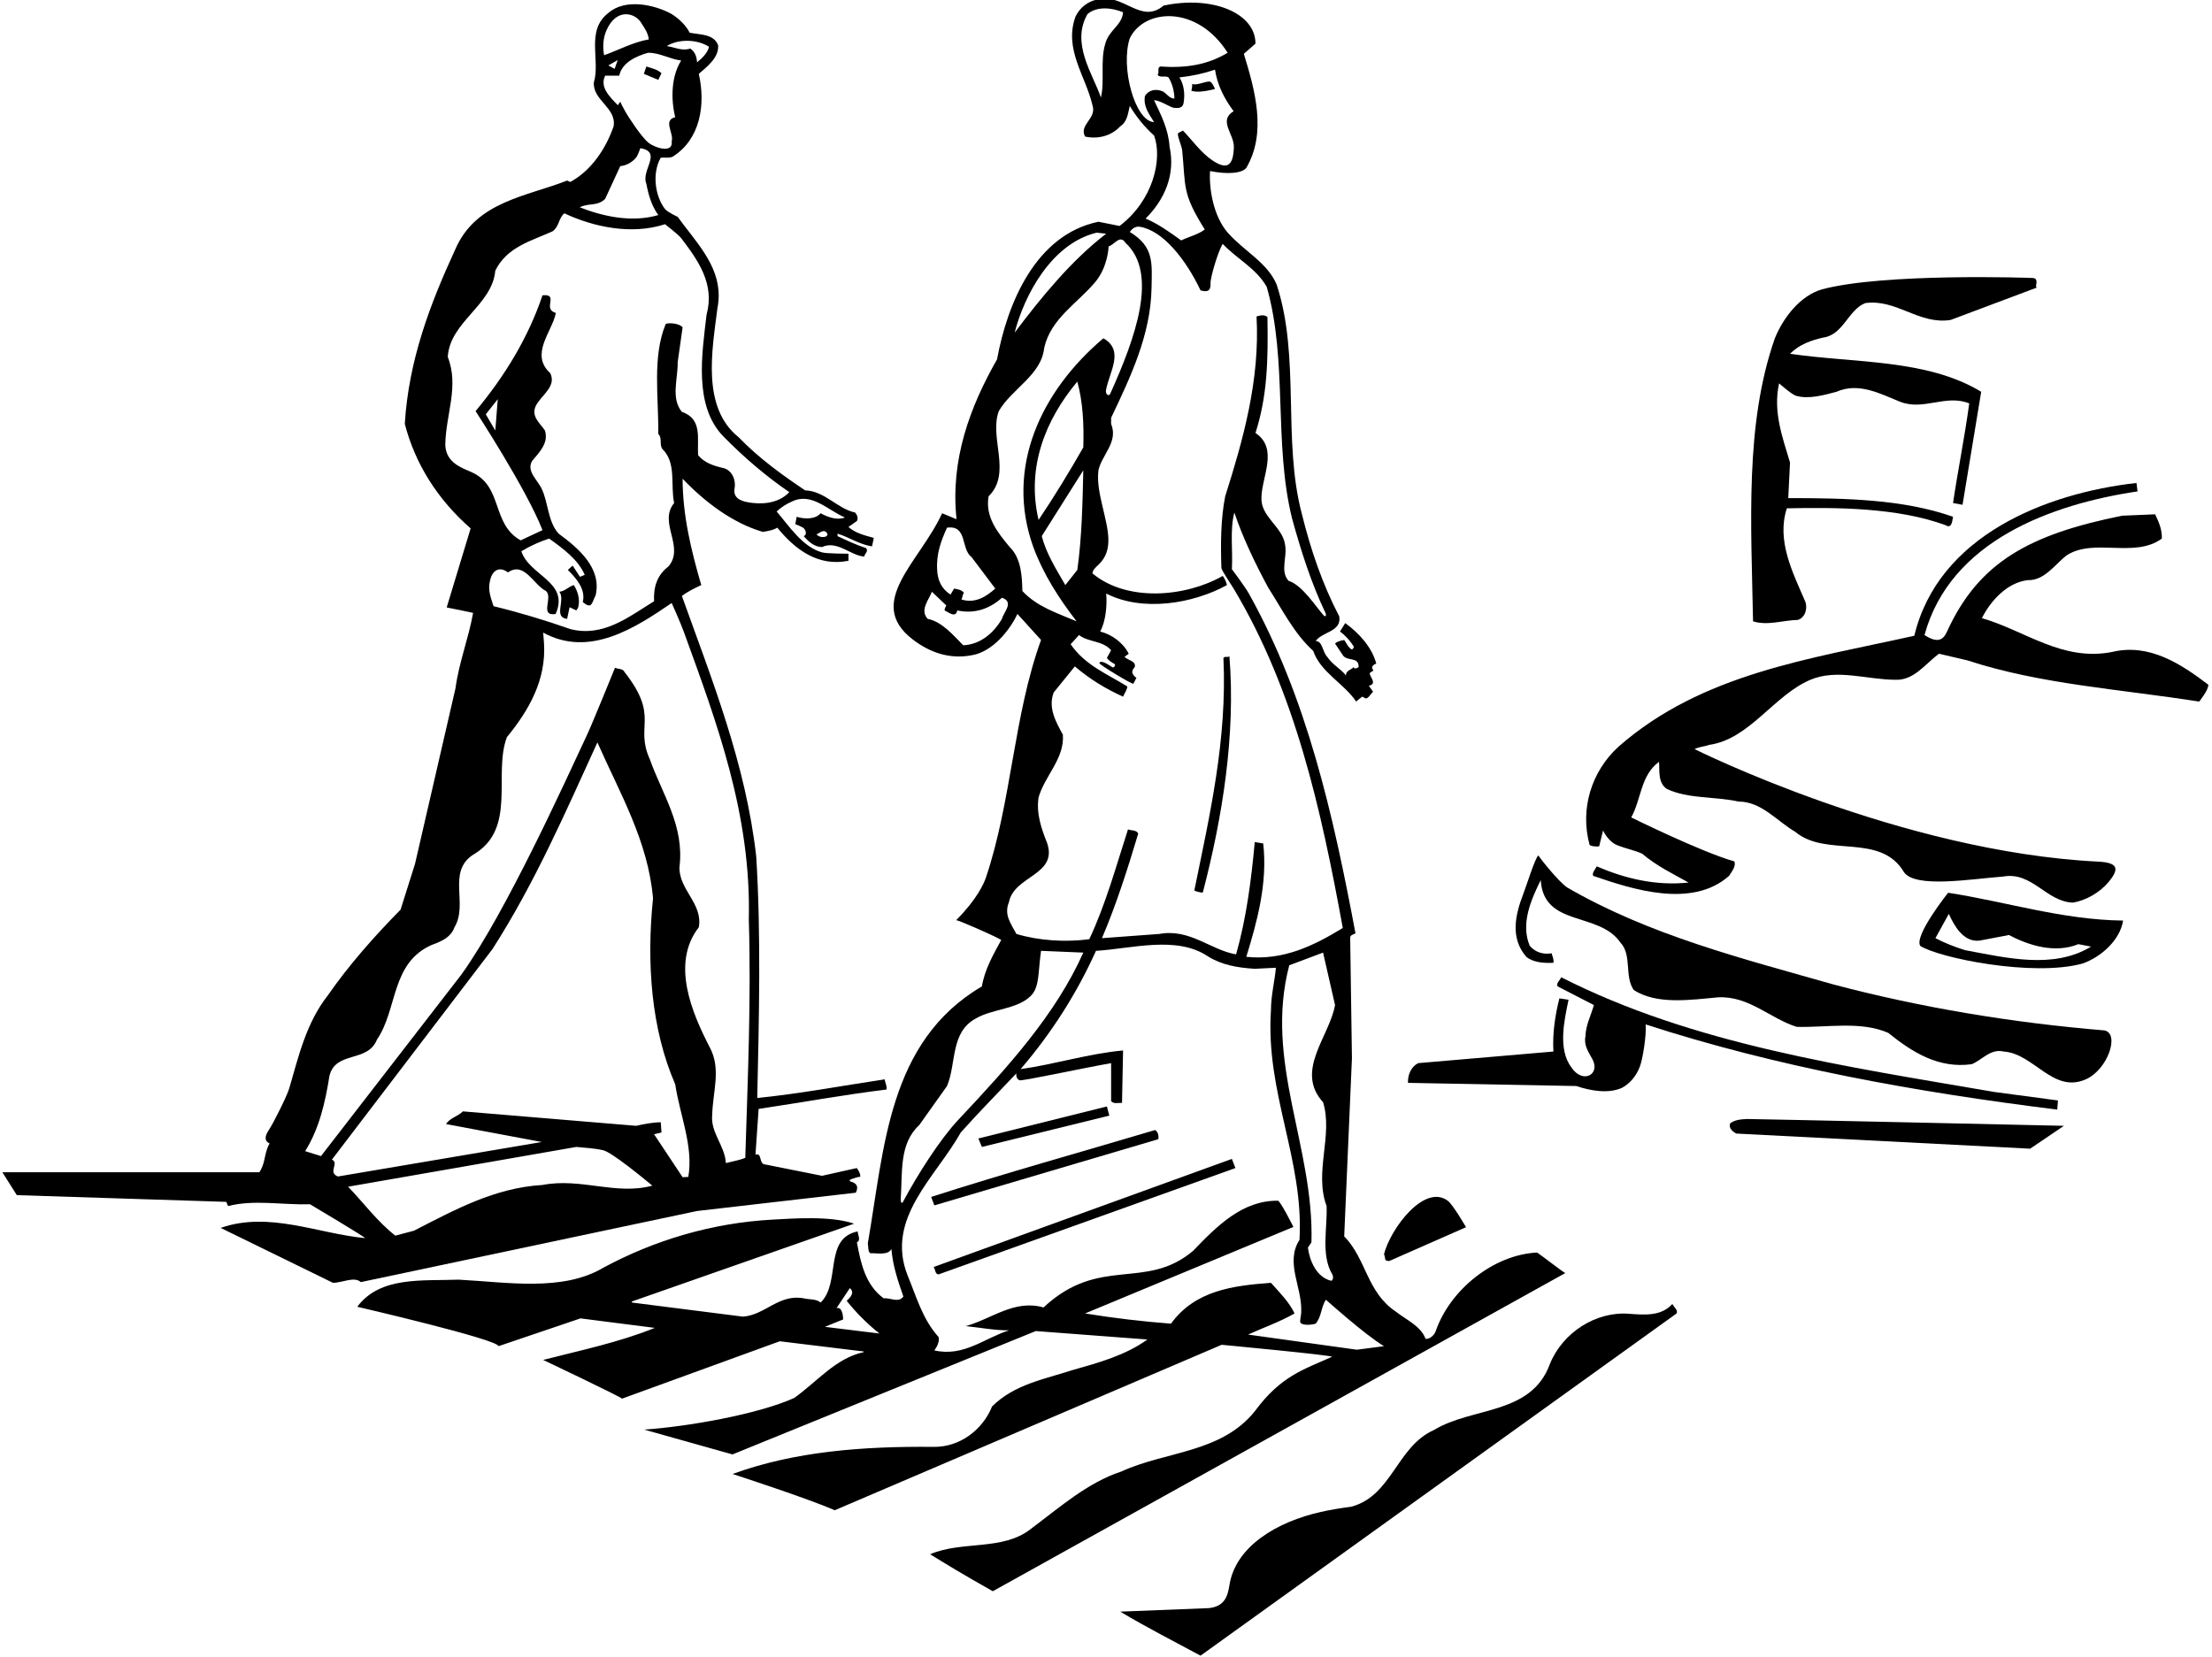 <?xml version="1.0" encoding="UTF-8"?>
<svg xmlns="http://www.w3.org/2000/svg" xmlns:xlink="http://www.w3.org/1999/xlink" width="534pt" height="400pt" viewBox="0 0 534 400" version="1.1">
<g id="surface1">
<path style=" stroke:none;fill-rule:nonzero;fill:rgb(0%,0%,0%);fill-opacity:1;" d="M 135.039 142.875 C 136.57 144.914 133.508 149.078 136.91 149.422 L 137.504 146.613 L 139.117 147.379 L 139.543 146.785 C 140.137 144.828 139.461 142.703 138.523 141.262 C 137.164 141.684 136.484 142.703 135.039 142.875 "/>
<path style=" stroke:none;fill-rule:nonzero;fill:rgb(0%,0%,0%);fill-opacity:1;" d="M 168.273 292.391 L 206.609 287.969 C 207.426 286.27 206.555 285.605 205.348 285.273 C 205.047 285.191 205 284.883 205.512 284.699 C 206.34 284.402 207.352 284.062 207.664 284.164 C 207.836 283.316 206.84 282.02 206.84 282.02 L 198.449 283.891 L 184.848 281.172 C 183.062 281.172 184.086 278.195 182.383 278.789 C 182.383 278.789 183.148 267.484 183.148 267.738 C 193.434 266.211 203.547 264.34 214.004 263.062 C 214.172 262.129 213.664 261.449 213.578 260.602 C 203.379 262.129 193.008 264.086 182.809 265.105 C 183.234 245.727 183.742 225.75 182.555 206.711 C 180.004 184.355 171.93 164.297 164.617 143.895 C 166.062 142.789 167.68 142.023 169.293 141.262 C 166.914 133.102 164.789 124.516 164.789 115.59 C 170.145 121.199 176.859 126.301 184.168 128.426 C 185.664 128.164 186.633 128 187.652 127.406 C 192.074 132.844 197.598 136.84 204.824 135.395 L 204.824 133.695 C 204.824 133.695 199.633 133.684 198.488 133.379 C 193.777 132.121 190.492 126.984 187.484 123.496 C 188.59 122.477 189.777 121.711 191.137 121.113 C 195.898 118.734 199.895 123.238 203.973 124.941 C 202.105 125.703 199.809 124.855 198.109 123.922 C 196.836 125.449 194.113 125.363 192.328 124.77 L 191.988 126.555 C 192.496 126.727 193.223 127.062 193.785 127.352 C 194.348 127.641 195.047 129.02 194.027 129.445 C 195.133 130.719 196.578 132.078 198.449 132.078 C 202.105 130.379 205.418 134.203 208.648 134.375 C 208.734 133.609 209.754 133.102 209.074 132.336 C 206.695 131.57 204.398 130.465 202.188 129.445 L 202.188 128.852 C 204.824 129.613 207.461 131.484 210.52 131.91 L 210.945 129.871 C 208.734 129.273 206.438 128.68 204.824 127.234 L 206.863 125.789 C 207.289 125.109 206.863 124.262 206.438 123.75 C 202.105 122.816 199.129 118.566 194.367 118.395 C 188.93 114.738 183.32 110.746 178.305 105.559 C 169.293 98.336 171.93 84.48 173.203 74.363 C 174.797 66.16 169.676 60.336 165.172 54.457 C 164.633 53.758 164.105 53.055 163.598 52.352 C 163.598 52.352 161.336 51.336 160.539 50.48 C 158.074 47.25 157.395 41.727 159.52 38.07 C 160.453 37.984 161.559 38.238 162.41 37.816 C 169.039 33.648 170.398 25.32 168.699 17.84 C 170.824 15.969 173.543 13.93 173.371 10.953 C 172.355 8.148 168.953 8.406 166.488 7.895 C 165.637 6.109 163.77 4.41 162.152 3.391 C 157.988 1.094 150.934 -0.434 146.855 3.137 C 141.328 7.387 144.984 14.609 143.367 19.879 C 143.027 24.215 148.895 26 148.129 30.504 C 146.344 35.691 142.859 41.129 137.672 43.934 L 136.91 43.594 C 127.219 47.422 114.98 48.609 109.965 60.086 C 103.844 73.344 98.66 86.945 97.723 102.328 C 100.188 111.934 105.629 120.605 113.617 127.574 L 107.836 146.664 C 108.855 146.836 114.215 147.977 114.215 147.977 C 113.109 154.18 110.812 159.875 109.965 166.164 L 100.188 208.578 L 96.703 219.629 C 90.328 226.09 84.125 233.145 79.109 240.371 C 73.945 246.969 72.109 254.926 69.844 262.719 C 69.254 264.75 65.941 271.262 64.93 272.785 C 64.035 274.133 63.637 275.41 65.082 276.07 C 64.812 276.543 64.613 277.016 64.453 277.484 C 63.816 279.363 63.844 281.203 62.617 283.039 L 0.578 283.039 L 4.062 288.562 L 54.629 290.18 L 55.055 291.199 C 61.258 289.586 68.227 290.945 74.859 290.773 C 74.859 290.773 88.457 298.852 88.117 298.934 C 76.645 297.828 64.914 292.391 53.27 296.469 L 80.383 309.73 C 82.594 309.73 85.57 308.113 87.098 309.559 Z M 199.129 129.613 C 198.277 129.785 197.598 129.531 197.09 129.02 C 197.855 128.766 198.961 127.488 199.723 128.852 C 199.895 129.273 199.383 129.613 199.129 129.613 Z M 171.164 11.297 C 170.824 12.824 169.379 14.184 168.273 15.035 C 168.188 13.762 167.848 12.57 166.66 11.719 C 164.617 12.398 162.836 11.379 160.965 11.125 C 163.75 9.375 168.273 9.426 171.164 11.297 Z M 146.355 7.438 C 148.801 1.68 153.48 3.145 154.844 5.602 C 155.609 6.789 156.461 7.98 156.629 9.512 C 152.805 10.191 149.402 12.059 145.836 13.336 C 145.461 11.34 145.59 9.25 146.355 7.438 Z M 149.125 14.5 L 148.375 16.625 L 146.855 15.801 Z M 146.09 18.266 L 149.488 18.266 C 150.168 15.035 153.738 13.504 156.461 12.738 C 159.348 12.738 161.645 14.27 164.449 14.609 C 162.07 18.352 161.898 23.789 163.004 28.297 C 159.945 29.059 162.746 32.121 162.152 34.16 C 162.535 37.09 158.172 35.746 156.555 34.465 C 154.75 33.031 151.391 27.746 150.996 27.004 C 150.566 26.191 150.098 25.395 149.742 24.555 L 149.148 25.406 C 147.195 23.363 144.73 21.07 146.09 18.266 Z M 146.09 48.016 L 149.742 40.109 C 151.219 39.988 152.691 39.152 153.621 37.965 C 153.977 37.508 154.59 35.773 154.59 35.773 C 160.027 36.711 154.672 41.129 156.035 44.359 C 156.543 47.078 157.309 49.715 158.922 51.926 C 152.547 53.797 145.578 52.266 139.969 50.055 C 142.008 48.949 144.219 49.887 146.09 48.016 Z M 113.789 113.977 C 111.664 113 107.664 111.836 107.496 107.43 C 107.586 100.121 110.898 93.32 108.094 86.18 C 108.605 77.68 118.805 73.77 119.57 65.355 C 122.371 59.574 128.41 58.129 133.422 55.836 C 135.039 54.645 134.785 52.773 136.23 51.5 C 143.285 54.816 152.465 56.77 160.539 54.137 C 160.539 54.137 163.77 56.617 164.465 57.527 C 168.551 62.895 172.605 68.566 170.57 75.98 C 169.465 85.5 167.422 97.996 174.648 105.391 C 179.664 110.488 184.934 114.996 190.543 118.82 C 188.5 121 185.312 121.867 181.512 121.414 C 179.305 121.148 177.094 120.547 177.285 118.227 C 177.793 115.844 176.688 113.379 174.395 112.953 C 172.184 112.445 169.973 111.68 168.527 109.895 C 168.273 105.984 169.633 101.141 164.617 99.441 C 161.898 96.211 163.684 91.363 163.598 87.453 L 164.789 79.039 C 163.77 77.852 160.828 77.934 160.688 78.273 C 157.445 86.234 159.004 95.75 158.922 104.797 C 159.945 105.73 159.094 107.43 159.945 108.449 C 163.344 111.766 161.812 117.121 162.746 121.453 C 158.84 126.215 165.383 131.996 161.387 136.754 C 158.586 138.879 157.734 141.77 157.902 145.172 C 151.785 148.91 145.664 153.926 137.672 151.887 C 131.637 149.762 125.434 147.891 119.145 146.359 C 118.547 144.488 117.699 142.449 118.293 140.238 C 118.812 137.625 120.59 136.672 122.629 138.199 C 126.621 135.48 128.746 141.176 131.809 142.703 C 133.594 144.234 130.129 148.844 134.125 148.25 C 137.609 140.516 127.812 139.051 125.859 133.102 C 127.984 131.824 130.195 130.805 132.574 130.039 C 135.887 132.422 139.543 135.055 141.16 138.797 L 140.008 139.266 L 138.242 136.562 L 137.078 137.605 C 139.117 139.645 141.453 142.23 140.688 145.375 C 142.898 147.16 142.812 145.688 143.793 143.727 C 145.324 137.18 139.629 132.336 134.867 128.852 C 132.234 125.961 132.402 121.453 130.789 118.055 C 129.77 115.844 126.965 113.719 128.492 111.254 C 130.277 109.129 132.488 106.922 131.555 103.945 C 130.363 102.16 128.152 100.547 129.344 97.996 C 130.617 95.445 134.445 93.32 132.828 90.09 C 127.812 85.5 133.34 80.059 134.188 75.555 C 130.789 74.621 135.121 70.879 130.961 71.305 C 127.559 81.422 121.949 90.684 114.809 99.27 C 114.809 99.27 127.133 118.141 130.961 128 L 125.688 130.465 C 118.547 126.469 121.523 117.375 113.789 113.977 Z M 120.164 96.379 L 119.57 103.945 L 117.273 100.035 Z M 73.668 277.938 C 77.07 272.5 78.512 266.211 79.535 259.75 C 81.062 253.629 88.715 256.688 91.008 250.996 C 96.023 243.684 94.324 232.465 104.27 228.129 C 107 227.164 108.945 226.09 109.711 223.879 C 113.109 218.27 107.84 210.535 114.215 206.371 C 124.922 200.164 118.973 186.988 122.371 177.98 C 127.746 171.422 131.871 164.125 131.332 155.344 C 131.289 154.684 131.129 152.734 131.129 152.734 C 142.262 158.855 153.312 151.629 162.152 145.594 C 162.152 145.594 164.262 150.281 165.109 152.625 C 173.109 174.652 181.383 196.734 180.77 222.012 C 181.363 241.137 180.512 260.516 179.918 279.555 C 178.473 280.148 176.773 280.406 175.242 280.828 C 174.988 276.578 171.5 273.5 171.93 269.184 C 172.098 263.406 174.137 258.051 171.336 252.863 C 167.086 244.621 161.898 232.637 168.699 223.879 C 169.719 218.184 163.938 214.871 164.023 209.43 C 165.297 199.398 159.859 191.75 156.883 183.336 C 153.164 175.164 159.336 173.164 150.762 162.254 C 150.422 161.406 149.234 161.574 148.469 161.234 C 148.469 161.234 142.938 174.836 141.742 177.379 C 136.465 188.633 122.156 220.293 111.41 235.27 L 77.492 279.129 Z M 80.129 279.98 L 118.887 229.148 C 129.09 213.254 136.484 196.172 144.219 179.254 C 149.574 191.41 156.461 203.055 157.648 216.91 C 156.035 232.551 157.223 248.531 163.004 261.789 C 164.109 269.184 167.441 276.77 166.164 284.164 L 164.789 284.23 L 157.902 273.859 L 159.688 273.434 L 159.52 270.969 C 157.648 270.969 155.523 271.395 153.57 271.82 L 111.746 268.336 C 110.473 269.609 108.688 269.863 107.668 271.395 L 130.789 275.73 L 81.574 284.059 C 79.023 283.039 82 280.828 80.129 279.98 Z M 84.039 286.523 L 139.117 276.922 C 141.328 277.133 143.559 277.238 145.633 277.727 C 147.703 278.215 155.355 284.484 157.48 286.27 C 148.637 288.648 140.309 284.312 130.961 286.102 C 119.398 286.781 109.711 292.137 99.934 297.148 L 95.43 298.34 C 91.008 294.855 87.949 290.605 84.039 286.523 "/>
<path style=" stroke:none;fill-rule:nonzero;fill:rgb(0%,0%,0%);fill-opacity:1;" d="M 335.383 304.461 L 353.914 296.301 C 353.914 296.301 350.773 290.852 349.504 289.91 C 343.848 285.727 335.656 296.66 334.109 302.844 C 334.617 303.781 333.938 304.461 335.383 304.461 "/>
<path style=" stroke:none;fill-rule:nonzero;fill:rgb(0%,0%,0%);fill-opacity:1;" d="M 391.586 262.641 C 393.711 261.449 394.984 259.707 395.801 257.73 C 396.621 255.754 397.5 249.75 397.277 247.34 C 428.984 257.625 462.391 263.66 496.645 267.91 L 496.812 265.699 L 481.516 263.66 C 445.391 257.453 408.84 252.184 376.879 235.949 C 376.621 236.715 375.605 237.309 376.027 238.16 L 384.781 242.664 C 384.105 245.129 382.828 247.426 382.742 250.23 C 382.305 252.383 383.5 254.035 384.402 255.691 C 386.449 259.434 382.09 261.828 379.344 257.711 C 376.027 253.289 377.645 246.32 378.664 241.391 L 376.453 241.051 C 375.434 245.047 374.754 249.551 375.008 253.887 L 342.367 256.688 C 340.668 257.539 339.816 259.496 339.902 261.449 L 380.531 262.215 C 383.848 263.32 388.184 264.172 391.586 262.641 "/>
<path style=" stroke:none;fill-rule:nonzero;fill:rgb(0%,0%,0%);fill-opacity:1;" d="M 433.996 149.676 C 435.781 149.164 436.465 146.871 435.781 145.172 C 432.809 138.285 428.812 130.551 431.363 122.73 C 443.52 122.477 458.141 122.559 469.699 126.809 C 471.312 127.828 471.312 125.363 471.484 124.77 C 459.414 120.52 445.391 120.266 431.703 120.266 L 432.129 111.68 C 430.344 105.645 427.965 99.441 429.492 92.555 C 429.492 92.555 432.539 95.266 433.582 95.562 C 436.719 96.461 440.414 95.359 443.348 94.594 C 448.703 92.215 453.973 95.105 458.648 96.977 C 464.344 99.27 469.699 95.105 475.395 97.398 C 474.289 105.559 472.672 113.465 471.484 121.453 L 473.777 121.879 L 478.281 94.594 C 465.109 86.605 447.598 87.711 432.129 85.414 C 434.422 83.121 437.23 82.184 440.117 81.504 C 444.965 80.91 446.238 74.703 450.316 73.176 C 457.883 72.156 463.238 78.445 470.891 77.254 L 491.715 69.434 C 491.461 69.352 491.543 69.094 491.543 68.84 C 491.84 67.48 491.395 67.16 490.715 67.117 C 490.035 67.074 454.824 65.863 439.863 69.859 C 434.508 71.391 430.43 76.828 428.473 81.676 C 421.164 102.5 422.777 126.641 423.203 150.016 C 426.773 151.121 430.344 149.762 433.996 149.676 "/>
<path style=" stroke:none;fill-rule:nonzero;fill:rgb(0%,0%,0%);fill-opacity:1;" d="M 159.688 17.672 C 158.668 16.734 157.309 16.48 156.035 16.055 L 155.438 17.84 L 158.922 19.285 L 159.688 17.672 "/>
<path style=" stroke:none;fill-rule:nonzero;fill:rgb(0%,0%,0%);fill-opacity:1;" d="M 292.344 21.719 C 292.676 21.645 292.996 21.57 293.309 21.496 C 293.309 21.496 292.621 19.699 292 19.688 C 290.816 19.66 289.117 20.641 287.781 20.305 C 287.867 20.898 287.699 21.41 287.613 21.922 C 289.016 22.34 290.77 22.066 292.344 21.719 "/>
<path style=" stroke:none;fill-rule:nonzero;fill:rgb(0%,0%,0%);fill-opacity:1;" d="M 463.578 228.387 C 468 231.25 490.691 235.949 502.766 232.637 C 507.098 231.105 511.773 227.109 512.539 222.266 C 497.836 222.094 484.148 217.676 470.293 215.551 C 470.293 215.551 461.965 226.004 463.578 228.387 Z M 477.859 227.109 L 484.996 225.75 C 489.758 228.301 496.133 230.254 501.742 227.961 L 504.805 228.555 C 495.711 234.078 484.402 231.273 474.371 229.406 C 471.906 228.641 469.527 227.703 467.234 226.516 L 470.465 220.648 C 471.738 223.453 473.949 227.535 477.859 227.109 "/>
<path style=" stroke:none;fill-rule:nonzero;fill:rgb(0%,0%,0%);fill-opacity:1;" d="M 371.086 302.418 C 360.461 302.93 350.004 311.516 346.605 321.375 C 346.266 322.395 345.074 323.414 344.141 323.246 C 343.031 320.184 339.465 318.656 336.996 316.699 C 329.941 312.027 329.859 303.949 324.504 298.512 L 326.371 255.5 L 325.949 226.344 C 326.031 225.664 326.797 225.664 327.223 225.324 C 321.852 196.719 315.52 168.477 301.543 143.406 C 300.484 141.512 297.391 137.434 297.391 137.434 C 297.645 132.844 296.879 127.914 297.984 123.75 C 300.109 130.039 302.996 135.988 306.145 141.855 C 309.543 147.125 312.348 152.906 317.023 157.156 C 318.809 162.34 324.418 164.977 327.395 169.395 C 328 168.812 328.375 168.625 328.812 168.242 C 329.207 168.195 329.363 168.641 329.75 168.625 C 330.328 168.602 330.75 167.75 331.473 167.016 L 330.453 165.57 C 332.445 165.121 330.895 163.699 330.676 162.703 C 330.605 162.379 331.188 162.125 331.562 161.938 C 331.477 161.684 331.07 161.266 331.301 160.922 C 331.523 160.582 331.867 160.293 332.25 160.25 C 331.23 156.34 328.156 152.906 324.758 150.441 L 323.484 152.48 C 324.773 153.41 325.941 154.703 326.785 156.055 C 326.941 156.309 326.492 156.898 326.293 156.789 C 325.484 156.348 325.047 155.27 324.504 154.52 C 323.738 154.691 322.973 154.773 322.293 155.371 L 324.164 158.176 C 325.184 159.789 328.074 158.43 327.988 161.066 C 327.562 161.32 326.969 161.66 326.797 161.066 C 326.203 161.746 324.844 161.914 324.93 163.105 C 323.824 161.574 321.613 160.469 320.422 158.602 C 319.234 157.41 319.316 154.773 317.617 154.773 C 319.234 152.48 323.906 152.566 323.312 148.824 C 319.234 141.004 316.43 132.762 314.305 124.176 C 309.543 106.324 313.965 86.18 308.184 68.672 C 305.969 63.406 300.25 60.566 296.414 56.203 C 292.953 52.262 291.844 45.633 292.117 41.301 C 296.422 42.16 299.836 41.836 300.871 40.535 C 305.891 31.949 302.914 21.664 300.277 12.996 L 303.086 10.531 C 303.086 3.137 292.66 -1.16 280.898 1.352 C 275.371 6.023 271.121 -1.879 264.746 -0.094 C 262.539 0.414 260.668 1.859 259.648 3.984 C 256.758 11.891 262.113 18.352 263.73 25.406 C 264.836 28.637 260.414 30.078 261.945 32.969 C 264.918 33.648 268.234 32.887 270.441 30.504 C 272.145 29.398 272.312 27.359 272.738 25.574 C 274.27 28.125 276.223 30.59 278.605 32.715 C 280.699 38.379 278.398 48.395 270.273 54.559 L 265.172 53.539 C 249.961 56.684 243.16 73.344 240.695 86.773 C 234.148 98.25 229.387 111 230.918 125.363 L 227.434 123.922 C 222.137 135.566 208.738 145.441 220.293 154.352 C 224.371 157.496 229.219 159.281 234.742 158.176 C 239.59 157.324 243.754 152.227 245.621 148.23 L 251.32 154.52 C 244.695 172.734 244.215 193.512 238.008 211.895 C 237.523 213.324 235.836 217.164 230.836 222.164 C 231.344 222.164 239.672 225.75 241.715 226.938 C 239.758 230.512 237.719 234.078 237.039 238.16 C 214.344 251.504 213.492 277.344 209.496 300.211 C 209.668 301.059 209.496 302.164 210.094 302.59 C 211.621 302.504 214.344 303.184 215.195 301.57 C 215.535 305.652 216.809 309.391 218.086 313.043 C 216.895 314.66 214.938 313.301 213.324 313.469 C 208.902 310.238 207.797 304.969 206.863 299.953 C 207.883 299.445 207.117 298.254 207.035 297.32 C 198.789 299.02 203.039 309.73 198.109 314.488 C 197.004 313.555 195.305 313.809 194.027 313.469 C 187.992 312.363 184.68 317.551 179.324 317.891 L 152.547 314.488 L 152.547 314.234 L 206.184 295.449 C 200.5 293.5 191.391 294.207 186.52 294.469 C 171.895 295.254 157.969 299.445 145.664 306.074 C 135.805 311.941 122.289 309.559 110.73 308.965 C 101.805 309.305 91.773 308.113 86.25 315.512 C 86.25 315.512 120.336 323.414 120.336 325.031 L 140.137 318.316 L 158.074 320.609 C 149.488 324.094 140.055 326.051 131.129 328.344 C 131.129 328.344 149.742 337.184 150.168 337.695 L 188.246 323.84 L 208.48 326.305 L 208.48 326.473 C 201.762 327.918 197.344 333.531 191.734 337.527 C 182.895 341.52 165.699 344.488 155.5 345.168 L 176.828 351.16 L 250.043 321.375 L 276.988 323.414 C 271.719 327.238 265.172 329.027 258.883 330.809 C 252.086 333.02 244.945 334.211 239.504 339.566 C 237.211 345.262 231.684 349.426 225.395 349.34 C 208.223 349.168 191.734 350.445 176.859 355.887 C 176.859 355.887 195.164 361.832 201.508 364.641 L 294.922 324.691 C 294.922 324.691 322.262 327.27 321.543 327.594 C 314.887 330.613 309.25 332.125 302.914 340.754 C 294.754 350.871 281.406 350.359 270.699 355.289 C 262.621 357.926 255.91 363.875 248.855 369.145 C 242.137 374.5 232.195 371.949 224.543 375.266 C 228.164 377.5 232.5 380.168 239.672 384.191 L 377.875 307.375 C 376.941 306.863 373.039 303.781 371.086 302.418 Z M 199.129 320.355 L 203.547 318.57 C 203.547 317.719 203.293 315.426 201.934 315.848 L 205.164 311.004 C 206.438 312.109 205.246 313.301 204.398 314.066 C 206.609 316.871 209.496 319.762 212.305 321.969 Z M 266.789 10.699 C 265.598 14.609 266.703 19.797 265.77 23.535 C 263.812 17.84 258.461 10.445 262.539 3.391 C 264.836 1.434 268.488 1.859 271.121 2.965 C 270.867 6.195 267.637 7.215 266.789 10.699 Z M 272.738 9.254 C 276.23 2.02 289.02 1.141 296.367 12.738 C 291.438 15.715 286.168 16.48 280.047 16.055 C 279.281 16.48 279.965 17.5 279.453 18.094 C 280.133 18.859 281.324 18.18 282.09 18.691 C 283.023 20.219 283.449 21.922 283.531 23.789 C 282.172 23.875 281.492 22.176 280.305 21.922 C 278.859 21.41 277.156 21.836 276.395 23.195 C 275.969 25.746 277.414 27.531 278.605 29.484 C 274 29.336 270.441 16.227 272.738 9.254 Z M 282.344 35.434 C 282.09 31.27 280.305 27.785 278.605 24.215 C 279.879 24.129 282.617 25.949 283.328 26.027 C 284.465 26.145 285.535 26.164 285.742 24.809 C 286.086 22.684 285.828 20.391 284.723 18.691 C 287.781 18.352 290.59 17.754 293.309 16.82 C 293.902 20.559 295.52 23.789 297.812 26.852 C 294.027 29.105 297.949 32.352 297.867 35.508 C 297.742 40.211 296.133 40.996 292.762 38.777 C 289.977 36.945 287.684 33.691 285.574 31.523 C 285.312 31.711 284.84 31.883 284.465 32.105 C 283.98 32.395 285.285 35.195 285.395 36.312 C 286.27 45.309 285.328 46.586 290.844 55.41 C 289.312 56.602 287.105 57.109 285.148 58.047 C 282.43 56.09 279.621 54.051 276.562 52.773 C 281.238 48.102 283.789 42.066 282.344 35.434 Z M 264.746 56.176 L 267.043 56.43 C 258.715 62.805 251.402 71.73 244.945 80.316 C 247.238 71.391 253.785 58.809 264.746 56.176 Z M 228.621 127.406 C 233.637 126.727 231.855 132.504 234.574 134.547 L 240.27 142.109 C 238.059 144.066 235.422 145.766 232.109 144.746 C 232.363 144.234 232.363 143.555 232.703 143.129 C 232.109 142.363 231.172 142.281 230.324 142.109 L 229.473 143.555 C 227.262 142.195 226.328 139.984 226.242 137.605 C 225.988 133.781 227.18 130.551 228.621 127.406 Z M 241.883 149.422 C 239.844 152.906 236.613 155.625 232.535 155.797 C 230.152 153.414 227.434 150.102 223.949 149.422 C 221.992 147.297 224.203 144.914 224.969 142.875 L 228.453 146.191 C 228.285 146.531 228.027 146.871 228.027 147.379 C 228.965 147.805 230.746 149.336 231.09 147.379 C 235.254 148.316 238.992 146.953 241.883 144.32 C 244.945 145.34 242.223 147.891 241.883 149.422 Z M 246.812 142.703 C 246.73 139.559 246.645 134.887 243.754 132.078 C 240.777 128.512 237.805 124.77 238.652 119.84 C 244.348 114.23 238.738 105.73 241.117 99.27 C 244.262 93.828 251.402 90.602 252.086 83.969 C 253.695 76.875 260.152 73.203 264.438 68.059 C 267.5 64.383 267.637 59.488 267.637 59.488 C 268.996 59.148 270.359 56.516 271.719 58.641 C 279.738 66.043 274.074 81.641 268.016 95.078 C 267.691 95.797 266.805 95.234 267.004 94.168 C 267.844 89.688 271.512 84.629 266.363 81.676 C 251.32 94.426 242.562 112.871 249.449 132.078 C 251.828 138.539 255.57 144.406 259.902 150.016 C 255.312 148.059 250.383 146.531 246.812 142.703 Z M 250.723 125.535 C 247.746 112.871 252.34 101.395 260.074 92.129 C 261.434 97.059 261.688 102.5 261.52 108.023 C 258.117 113.977 254.547 119.84 250.723 125.535 Z M 261.52 113.551 C 261.348 121.199 261.18 129.785 260.074 137.605 L 257.184 141.262 C 254.973 137.434 252.594 133.695 251.488 129.445 Z M 243.586 217.762 C 244.859 211.387 255.484 211.301 252.762 203.48 C 251.402 200.078 250.129 196.426 250.723 192.516 C 252.254 187.246 257.012 183.164 256.59 177.387 C 254.973 174.41 252.934 170.926 254.379 167.184 L 259.48 160.895 C 263.047 163.953 266.961 166.336 271.121 168.203 C 271.465 167.355 272.059 166.676 272.145 165.738 C 267.383 162.766 261.945 160.641 258.461 155.539 L 260.496 153.328 C 262.793 155.113 266.109 154.605 268.234 156.984 L 267.215 158.855 C 267.641 159.492 268.332 159.898 269.039 160.301 C 269.465 160.539 268.883 161.328 268.551 161.113 C 267.391 160.355 265.715 159.254 265.398 160.094 C 265.273 160.43 273.402 165.34 273.598 165.074 C 273.895 164.672 274.047 164.109 274.355 163.699 C 273.336 162.852 272.906 162.172 273.93 161.066 C 274.355 159.621 272.312 159.449 271.465 158.602 L 272.484 157.836 C 271.121 155.113 268.32 153.16 265.598 152.48 C 266.961 150.016 267.297 146.02 267.043 143.301 C 275.797 147.805 288.039 145.766 296.199 141.262 C 296.027 140.496 295.688 139.73 295.18 139.051 C 286.254 144.148 272.145 145.426 263.73 138.453 C 263.781 137.57 264.531 136.973 265.207 136.328 C 268.953 132.758 267.461 127.906 266.121 122.125 C 265.461 119.266 264.832 116.406 265.172 113.551 C 266.023 109.727 270.02 106.75 268.234 102.328 L 268.234 100.887 C 272.887 91.078 277.777 80.91 277.992 69.621 C 278.105 63.465 278.633 59.578 272.738 56.004 C 273.527 54.895 274.371 54.617 275.246 54.766 C 280.75 55.699 286.281 62.625 289.824 70.113 C 291.973 70.746 292.281 69.75 292.238 68.375 C 292.188 66.98 294.074 60.594 295.18 58.895 C 298.746 62.637 303.254 64.762 305.805 69.266 C 310.902 87.113 307.418 107.004 311.922 125.195 C 314.082 133.031 316.543 140.793 320.012 148.055 C 320.23 148.512 320.027 149.113 319.547 148.582 C 317.68 146.516 314.387 141.254 311.074 140.238 C 308.949 137.859 310.816 134.547 310.223 131.484 C 309.629 127.148 304.273 124.77 304.527 120.094 C 304.613 115.078 308.691 108.281 303.086 104.539 C 305.973 95.531 306.145 86.945 305.973 76.574 C 305.379 75.895 304.105 76.148 303.34 76.406 C 304.188 91.789 300.109 106.156 295.773 119.84 C 294.691 125.25 294.664 131.504 294.859 137.129 C 294.879 137.691 297.301 141.254 297.836 142.148 C 312.633 166.941 318.914 195.336 324.164 224.051 C 317.109 228.387 309.715 231.953 300.871 231.02 C 303.422 222.688 306.059 213.34 304.953 203.648 L 302.914 203.309 C 302.062 212.574 300.871 221.754 298.406 230.426 C 292.289 229.406 287.273 224.137 279.879 225.496 L 266.023 226.516 C 269.508 218.355 272.23 209.77 274.777 201.27 C 274.355 200.336 273.164 200.59 272.312 200.25 C 269.422 209.176 266.961 218.27 262.965 226.77 C 257.098 227.535 250.723 227.109 245.367 225.496 C 244 222.875 242.309 220.906 243.586 217.762 Z M 319.402 266.125 C 321.867 274.113 317.191 282.953 320.254 291.199 C 320.48 296.574 318.82 302.961 321.637 307.715 C 321.98 308.301 321.77 309.34 321.27 309.215 C 317.758 308.324 316.121 304.281 315.746 301.23 L 316.598 299.953 C 317.277 276.922 305.121 256.352 311.242 233.059 L 319.402 230 L 322.293 242.664 C 320.934 250.312 312.52 258.559 319.402 266.125 Z M 217.445 289.496 C 217.898 283.078 217.016 276.16 221.91 271.648 L 228.621 262.215 C 230.918 256.773 229.387 249.211 235.594 245.895 C 239.59 243.562 245.414 243.738 248.77 240.527 C 251.031 238.359 250.559 234.742 251.32 229.574 L 261.52 230 C 254.926 244.836 243.328 257.641 231.418 270.289 C 226.906 275.086 221.484 283.625 217.965 290.23 C 217.711 290.707 217.395 290.215 217.445 289.496 Z M 327.562 325.879 L 301.297 322.223 C 305.039 320.527 308.949 319.164 312.52 317.125 C 311.242 314.406 308.949 312.109 306.824 309.73 C 297.73 310.41 288.547 311.516 282.684 319.59 C 275.883 319.082 268.742 318.23 261.945 317.125 L 312.246 296.234 C 312.246 296.234 309.066 289.91 308.504 289.906 C 299.98 289.801 293.859 295.934 288.039 301.996 C 276.5 311.75 265.5 303 251.914 315.68 C 244.945 313.641 239.336 318.484 233.129 320.184 C 236.613 320.527 239.93 321.207 243.586 321.207 C 237.633 323.074 232.703 327.664 225.562 326.051 C 226.242 325.113 226.84 323.926 226.586 322.82 C 222.672 318.484 221.23 313.043 219.105 307.945 C 213.664 294.176 225.902 284.23 231.938 273.434 C 236.105 268.762 240.863 263.914 245.367 259.156 C 245.242 260.004 245.582 260.559 246.113 260.824 C 246.645 261.09 261.434 257.879 268.234 256.688 L 268.234 265.871 C 268.914 266.637 270.02 266.211 270.867 266.297 L 271.121 253.629 C 262.793 254.395 254.719 256.945 246.387 258.137 C 253.953 249.297 259.988 239.773 264.578 229.574 C 273.164 229.062 283.961 225.836 291.523 230.852 C 294.84 232.977 298.746 233.656 302.914 233.91 L 308.016 233.656 C 307.758 236.715 306.824 240.371 306.824 243.855 C 305.465 263.914 314.812 279.98 313.711 299.359 C 310.223 304.801 314.305 310.664 314.133 316.531 C 314.172 317.23 313.918 318.172 313.867 318.992 C 313.797 320.059 316.25 320 317.617 319.59 C 319.062 317.891 318.895 315.594 320.086 313.809 C 320.086 313.809 329.348 322.141 334.109 325.031 L 327.562 325.879 "/>
<path style=" stroke:none;fill-rule:nonzero;fill:rgb(0%,0%,0%);fill-opacity:1;" d="M 279.621 275.051 C 279.793 274.199 279.539 273.266 278.859 272.84 C 260.84 278.195 242.48 283.297 224.797 288.988 L 225.562 291.031 L 279.621 275.051 "/>
<path style=" stroke:none;fill-rule:nonzero;fill:rgb(0%,0%,0%);fill-opacity:1;" d="M 267.809 269.355 C 267.637 268.676 267.383 267.91 267.215 267.145 L 236.188 274.879 L 237.039 276.922 L 267.809 269.355 "/>
<path style=" stroke:none;fill-rule:nonzero;fill:rgb(0%,0%,0%);fill-opacity:1;" d="M 225.395 305.906 C 225.82 306.5 225.734 307.691 226.586 307.691 L 298.238 282.02 L 297.391 279.809 L 225.395 305.906 "/>
<path style=" stroke:none;fill-rule:nonzero;fill:rgb(0%,0%,0%);fill-opacity:1;" d="M 393.164 317.199 C 385.379 316.613 377.262 321.629 374.145 329.363 C 369.641 341.691 355.359 339.652 346.18 345.262 C 337.168 349.254 336.062 361.156 326.203 363.789 C 323.719 364.109 321.27 364.508 318.879 365.043 C 308.273 367.434 298.273 373.328 296.793 382.754 C 296.367 385.465 295.605 387.844 291.863 388.27 L 270.441 389.121 C 276.816 392.945 283.363 396.262 289.824 399.746 L 404.742 317.125 C 405.168 316.277 404.062 315.594 403.723 314.832 C 401.055 317.805 397.148 317.5 393.164 317.199 "/>
<path style=" stroke:none;fill-rule:nonzero;fill:rgb(0%,0%,0%);fill-opacity:1;" d="M 509.902 157.41 C 497.836 159.789 488.824 152.227 478.453 149.25 C 480.578 145 484.574 140.664 489.504 140.07 C 493.496 140.238 496.133 136.246 498.855 134.121 C 505.484 129.785 515.258 134.887 521.891 130.039 C 521.973 127.828 521.121 125.961 520.273 124.176 L 512.281 124.516 C 489.867 129.051 477.668 135.727 470.02 152.512 C 469.152 154.414 467.867 155.453 464.598 153.328 C 470.805 130.551 495.367 121.711 516.023 118.648 L 515.77 116.609 C 493.84 119.074 467.914 129.359 462.133 153.5 C 436.973 159.109 410.879 162.594 390.734 180.273 C 384.102 186.332 381.414 195.383 383.73 203.938 C 383.816 204.27 385.379 204.5 386.059 204.328 L 387 200.5 C 387.602 201.906 389.027 203.504 390.25 204 C 392.648 204.973 394.062 205.102 396.43 206.113 C 399.914 209.09 403.992 211.047 407.648 213.086 C 399.574 213.934 392.18 212.062 385.465 209.176 C 385.121 209.938 384.273 210.703 384.613 211.469 C 394.219 214.785 408.496 219.375 417.422 211.469 C 418.105 210.363 419.121 209.176 418.699 207.984 C 410.621 205.688 393.793 197.359 393.793 197.359 C 396.258 192.941 396.004 187.246 400.508 183.93 C 400.68 186.055 400.168 188.945 402.379 190.477 C 407.562 192.941 414.023 192.262 419.719 193.535 C 425.242 193.535 428.898 198.211 433.402 200.844 C 440.883 207.137 453.973 200.93 459.668 210.621 C 462.5 214.5 475.734 212.234 483.555 211.641 C 490.609 210.363 494.008 217.762 500.469 217.93 C 503.535 217.398 506.852 215.559 509.016 212.973 C 511.801 209.652 511.211 208.266 506.484 208.031 C 458.699 205.66 409.094 180.871 409.094 180.871 C 410.199 180.273 411.473 180.273 412.578 179.852 C 422.355 178.488 428.219 167.863 437.059 164.125 C 443.52 161.406 450.742 164.125 457.629 164.125 C 462.047 164.297 464.77 160.301 468.086 157.836 L 474.969 159.449 C 492.562 165.23 512.113 166.422 530.898 169.395 C 530.898 169.395 533.191 166.59 533.109 165.316 C 526.395 160.215 518.828 155.285 509.902 157.41 "/>
<path style=" stroke:none;fill-rule:nonzero;fill:rgb(0%,0%,0%);fill-opacity:1;" d="M 421.758 270.176 C 420.277 270.25 418.82 270.355 417.68 271.227 C 417.254 272.414 418.273 273.18 419.121 273.688 L 490.098 277.344 L 498.258 271.82 C 498.258 271.82 422.59 270.137 421.758 270.176 "/>
<path style=" stroke:none;fill-rule:nonzero;fill:rgb(0%,0%,0%);fill-opacity:1;" d="M 508.031 248.785 C 485.508 246.914 463.746 243.262 442.754 237.734 C 420.652 231.445 398.297 225.836 378.324 214.273 C 376.113 212.746 371.863 207.305 371.355 206.539 C 370.504 207.391 368.582 213.641 367.734 215.84 C 365.77 220.953 364.543 226.504 368.465 231.02 C 370.246 232.465 372.883 232.551 375.008 232.465 C 375.18 231.613 374.754 230.934 374.586 230.172 C 372.461 230.512 370.672 229.914 369.312 228.387 C 367.02 223.031 369.652 217.164 371.949 212.488 C 372.629 223.879 385.973 220.055 391.156 227.535 C 394.047 230.594 392.094 235.695 394.391 239.012 C 399.914 242.664 408.242 241.391 414.789 240.797 C 422.27 240.453 427.281 245.895 433.742 247.934 C 441.223 248.105 449.215 246.488 455.844 249.379 C 461.621 254.055 467.996 258.051 475.988 256.945 C 478.539 255.926 480.492 253.121 483.723 253.887 C 491.031 254.395 495.621 264.086 503.527 260.602 C 508.863 258.246 511.789 249.535 508.031 248.785 "/>
<path style=" stroke:none;fill-rule:nonzero;fill:rgb(0%,0%,0%);fill-opacity:1;" d="M 290.379 215.469 C 295.09 197.395 298.328 177.527 296.793 158.43 C 296.453 158.855 295.688 158.344 295.348 158.855 C 296.273 178.617 292.039 196.801 288.328 214.965 C 288.289 215.16 290.328 215.652 290.379 215.469 "/>
</g>
</svg>
